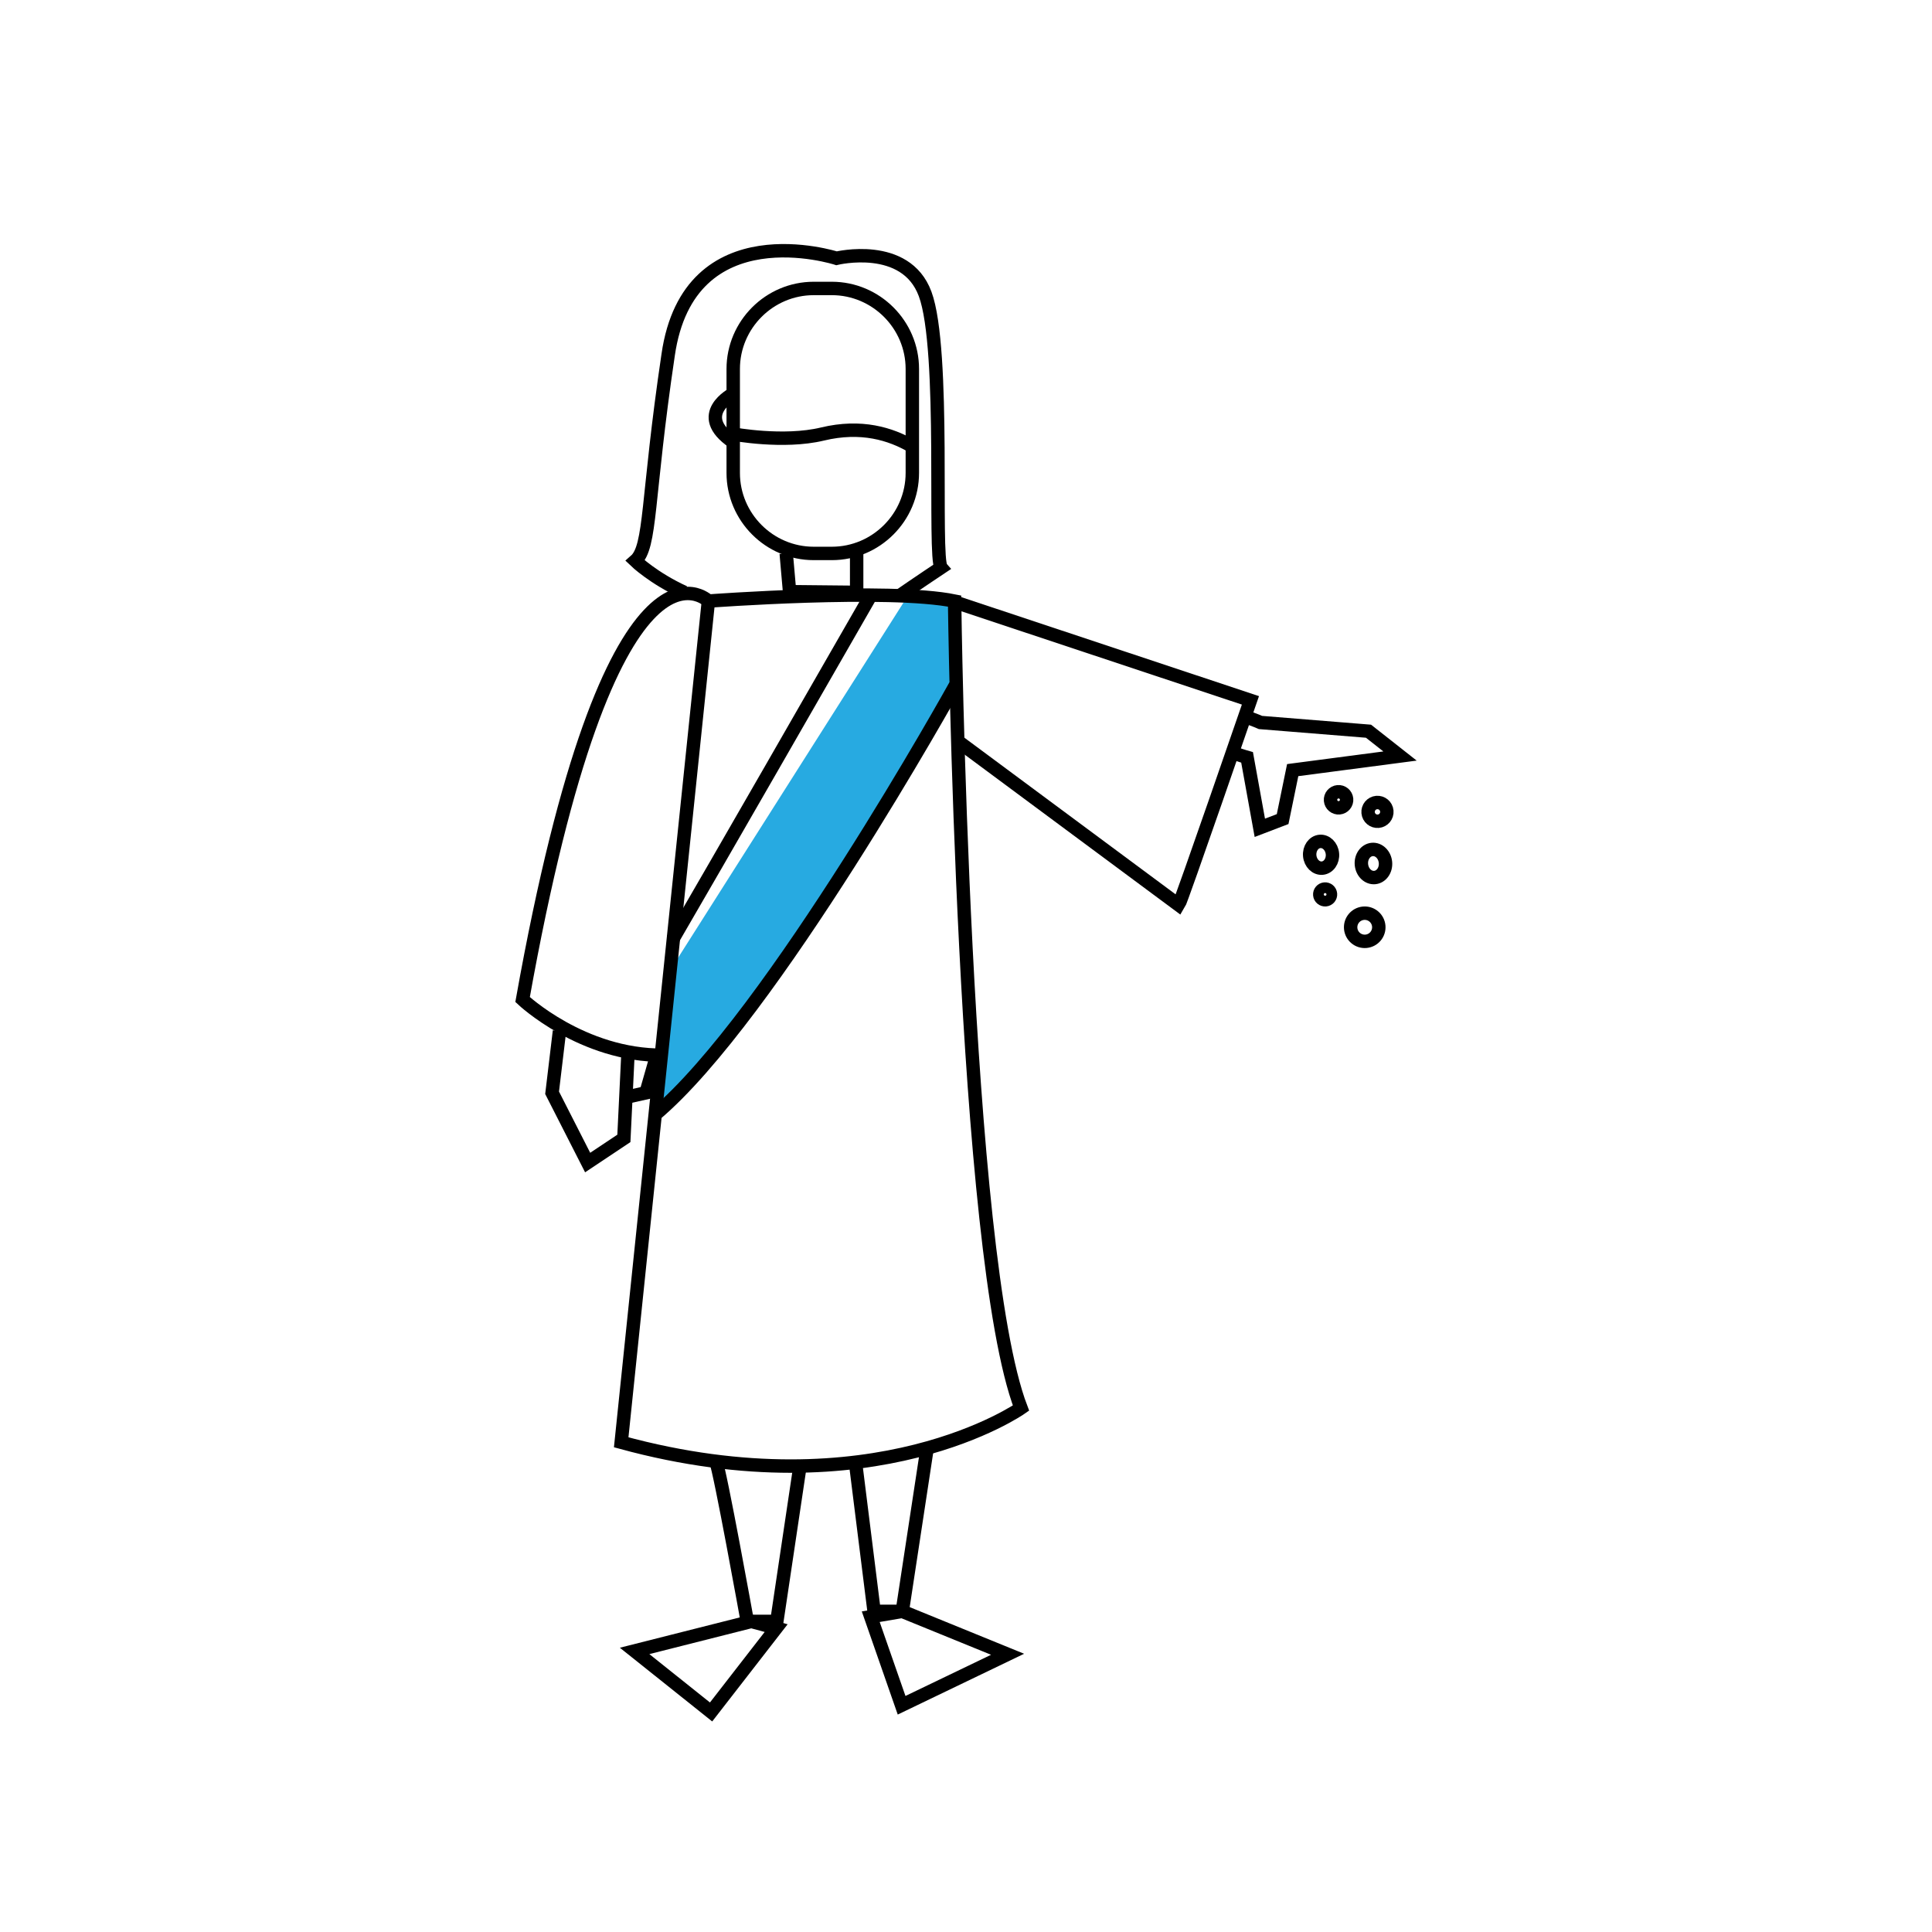 <?xml version="1.0" encoding="utf-8"?>
<!-- Generator: Adobe Illustrator 19.2.1, SVG Export Plug-In . SVG Version: 6.00 Build 0)  -->
<svg version="1.0" xmlns="http://www.w3.org/2000/svg" xmlns:xlink="http://www.w3.org/1999/xlink" x="0px" y="0px" width="288px"
	 height="288px" viewBox="0 0 288 288" enable-background="new 0 0 288 288" xml:space="preserve">
<g id="Layer_2">
	<path fill="#27AAE1" d="M134.7,89.8L100.3,144l-2.4,22c0,0,5.4-5.2,7.3-7.5c1.9-2.3,26.6-38.3,26.6-38.3l10.6-18l-0.1-12.6
		L134.7,89.8z"/>
</g>
<g id="Layer_1">
	<path fill="none" stroke="#000000" stroke-width="2" stroke-miterlimit="10" d="M124,82.5h-2.7c-6.6,0-12-5.4-12-12V55
		c0-6.6,5.4-12,12-12h2.7c6.6,0,12,5.4,12,12v15.5C136,77.1,130.6,82.5,124,82.5z"/>
	<path fill="none" stroke="#000000" stroke-width="2" stroke-miterlimit="10" d="M109.3,64.7c0,0,7.5,1.4,13.3,0
		c5.8-1.4,10.2,0,13.3,1.8"/>
	<path fill="none" stroke="#000000" stroke-width="2" stroke-miterlimit="10" d="M109.3,58.7c0,0-6,3.1,0,7.2"/>
	<path fill="none" stroke="#000000" stroke-width="2" stroke-miterlimit="10" d="M102,88.3c-4.6-2.1-7.3-4.7-7.3-4.7
		c2.4-2.1,1.7-9.2,4.9-30.7c3.1-21.5,25.1-14.4,25.1-14.4s10.3-2.5,13.2,5.3c3.1,8.3,1.2,39.4,2.4,40.8c0,0-3.6,2.4-6.2,4.2"/>
	<polyline fill="none" stroke="#000000" stroke-width="2" stroke-miterlimit="10" points="117.2,82.5 117.7,88.2 127.7,88.3 
		127.7,82.5 	"/>
	<path fill="none" stroke="#000000" stroke-width="2" stroke-miterlimit="10" d="M105.6,89.6c0,0,26.9-2,36.7,0
		c0,0,1.2,97.6,9.9,120.3c0,0-21.9,15.4-59.6,5.1L105.6,89.6z"/>
	<path fill="none" stroke="#000000" stroke-width="2" stroke-miterlimit="10" d="M105.6,89.6c0,0-14.5-14.4-27.7,59.4
		c0,0,8.9,8.4,21,8.3"/>
	<polyline fill="none" stroke="#000000" stroke-width="2" stroke-miterlimit="10" points="83.4,153.7 82.3,162.9 87.6,173.3 
		93,169.7 93.6,157.3 	"/>
	<polyline fill="none" stroke="#000000" stroke-width="2" stroke-miterlimit="10" points="93.6,163.5 96.3,162.9 97.9,157.3 	"/>
	<path fill="none" stroke="#000000" stroke-width="2" stroke-miterlimit="10" d="M129.9,88.6c-7,12.2-22.9,39.9-29.6,51.4"/>
	<path fill="none" stroke="#000000" stroke-width="2" stroke-miterlimit="10" d="M142.4,102.2c0,0-27.4,49.4-44.8,64"/>
	<path fill="none" stroke="#000000" stroke-width="2" stroke-miterlimit="10" d="M142.5,89.8l43.9,14.6c0,0-10.3,29.9-10.7,30.5
		l-32.9-24.4"/>
	<path fill="none" stroke="#000000" stroke-width="2" stroke-miterlimit="10" d="M185.8,106.9c1.2,0.4,2.1,0.8,2.1,0.8l16.1,1.3
		l4.7,3.7l-16,2.1l-1.5,7.3l-3.4,1.3l-1.9-10.5c0,0-0.7-0.2-1.6-0.5"/>
	<path fill="none" stroke="#000000" stroke-width="2" stroke-miterlimit="10" d="M106.7,217.8c0.6,1.2,4.7,23.9,4.7,23.9h4.4
		l3.4-22.8"/>
	<polyline fill="none" stroke="#000000" stroke-width="2" stroke-miterlimit="10" points="127.6,218.6 130.3,240.2 134.5,240.2 
		138.2,215.9 	"/>
	<polygon fill="none" stroke="#000000" stroke-width="2" stroke-miterlimit="10" points="112,241.7 94.6,246.1 106,255.2 
		115.7,242.7 	"/>
	<polygon fill="none" stroke="#000000" stroke-width="2" stroke-miterlimit="10" points="129.8,241 134.4,254.2 150.2,246.6 
		134.5,240.2 	"/>
	
		<ellipse transform="matrix(0.996 -9.131563e-02 9.131563e-02 0.996 -10.048 18.718)" fill="none" stroke="#000000" stroke-width="2" stroke-miterlimit="10" cx="199.5" cy="119.2" rx="1.2" ry="1.2"/>
	
		<ellipse transform="matrix(0.996 -9.131563e-02 9.131563e-02 0.996 -10.815 18.509)" fill="none" stroke="#000000" stroke-width="2" stroke-miterlimit="10" cx="196.9" cy="127.4" rx="1.7" ry="2"/>
	
		<ellipse transform="matrix(0.996 -9.131563e-02 9.131563e-02 0.996 -10.19 19.256)" fill="none" stroke="#000000" stroke-width="2" stroke-miterlimit="10" cx="205.3" cy="121" rx="1.4" ry="1.4"/>
	
		<ellipse transform="matrix(0.996 -9.131563e-02 9.131563e-02 0.996 -11.348 18.596)" fill="none" stroke="#000000" stroke-width="2" stroke-miterlimit="10" cx="197.5" cy="133.3" rx="0.8" ry="0.8"/>
	
		<ellipse transform="matrix(0.996 -9.131563e-02 9.131563e-02 0.996 -10.896 19.227)" fill="none" stroke="#000000" stroke-width="2" stroke-miterlimit="10" cx="204.7" cy="128.7" rx="1.8" ry="2.1"/>
	
		<ellipse transform="matrix(0.996 -9.131563e-02 9.131563e-02 0.996 -11.769 19.152)" fill="none" stroke="#000000" stroke-width="2" stroke-miterlimit="10" cx="203.4" cy="138.2" rx="2.1" ry="2.1"/>
</g>
<g id="Layer_3">
	<path opacity="0" fill="none" stroke="#27AAE1" stroke-width="15" stroke-miterlimit="10" d="M126.3,89.5c7.9,0,15.8,0,23.6,0
		c-10.5,1.2-21,2.9-31.4,5.1c10.2,0.6,20.4,1.2,30.6,1.8c-10.4,2.2-20.7,4.4-31.1,6.5c8,0.7,16.1,1.4,24.1,2.1
		c-9.7,1.3-19.5,2.4-29.2,3.4c8.4,2.2,16.9,3.7,25.6,4.5c-10.1,1.6-20.1,4.2-29.7,7.7c8.6,1,17.2,1.9,25.8,2.9
		c-10.5,3.8-21.8,4.9-33,5.9c8.8,1.9,17.7,3.7,26.5,5.6c-10.9,1.9-21.9,2.8-32.9,3.3c8,1.7,16,3.1,24,4.3
		c-8.6,0.5-17.2,1.4-25.7,2.9c6.7,1,13.4,2,20.1,3c-9.6-0.2-19.3,0.8-28.7,2.9c10.6,0.9,21.3,1.7,31.9,2.6
		c-10.7,1.7-22.5,0.2-31.8,5.8c9.6,2.6,19.3,4.5,29.2,5.7"/>
</g>
</svg>
